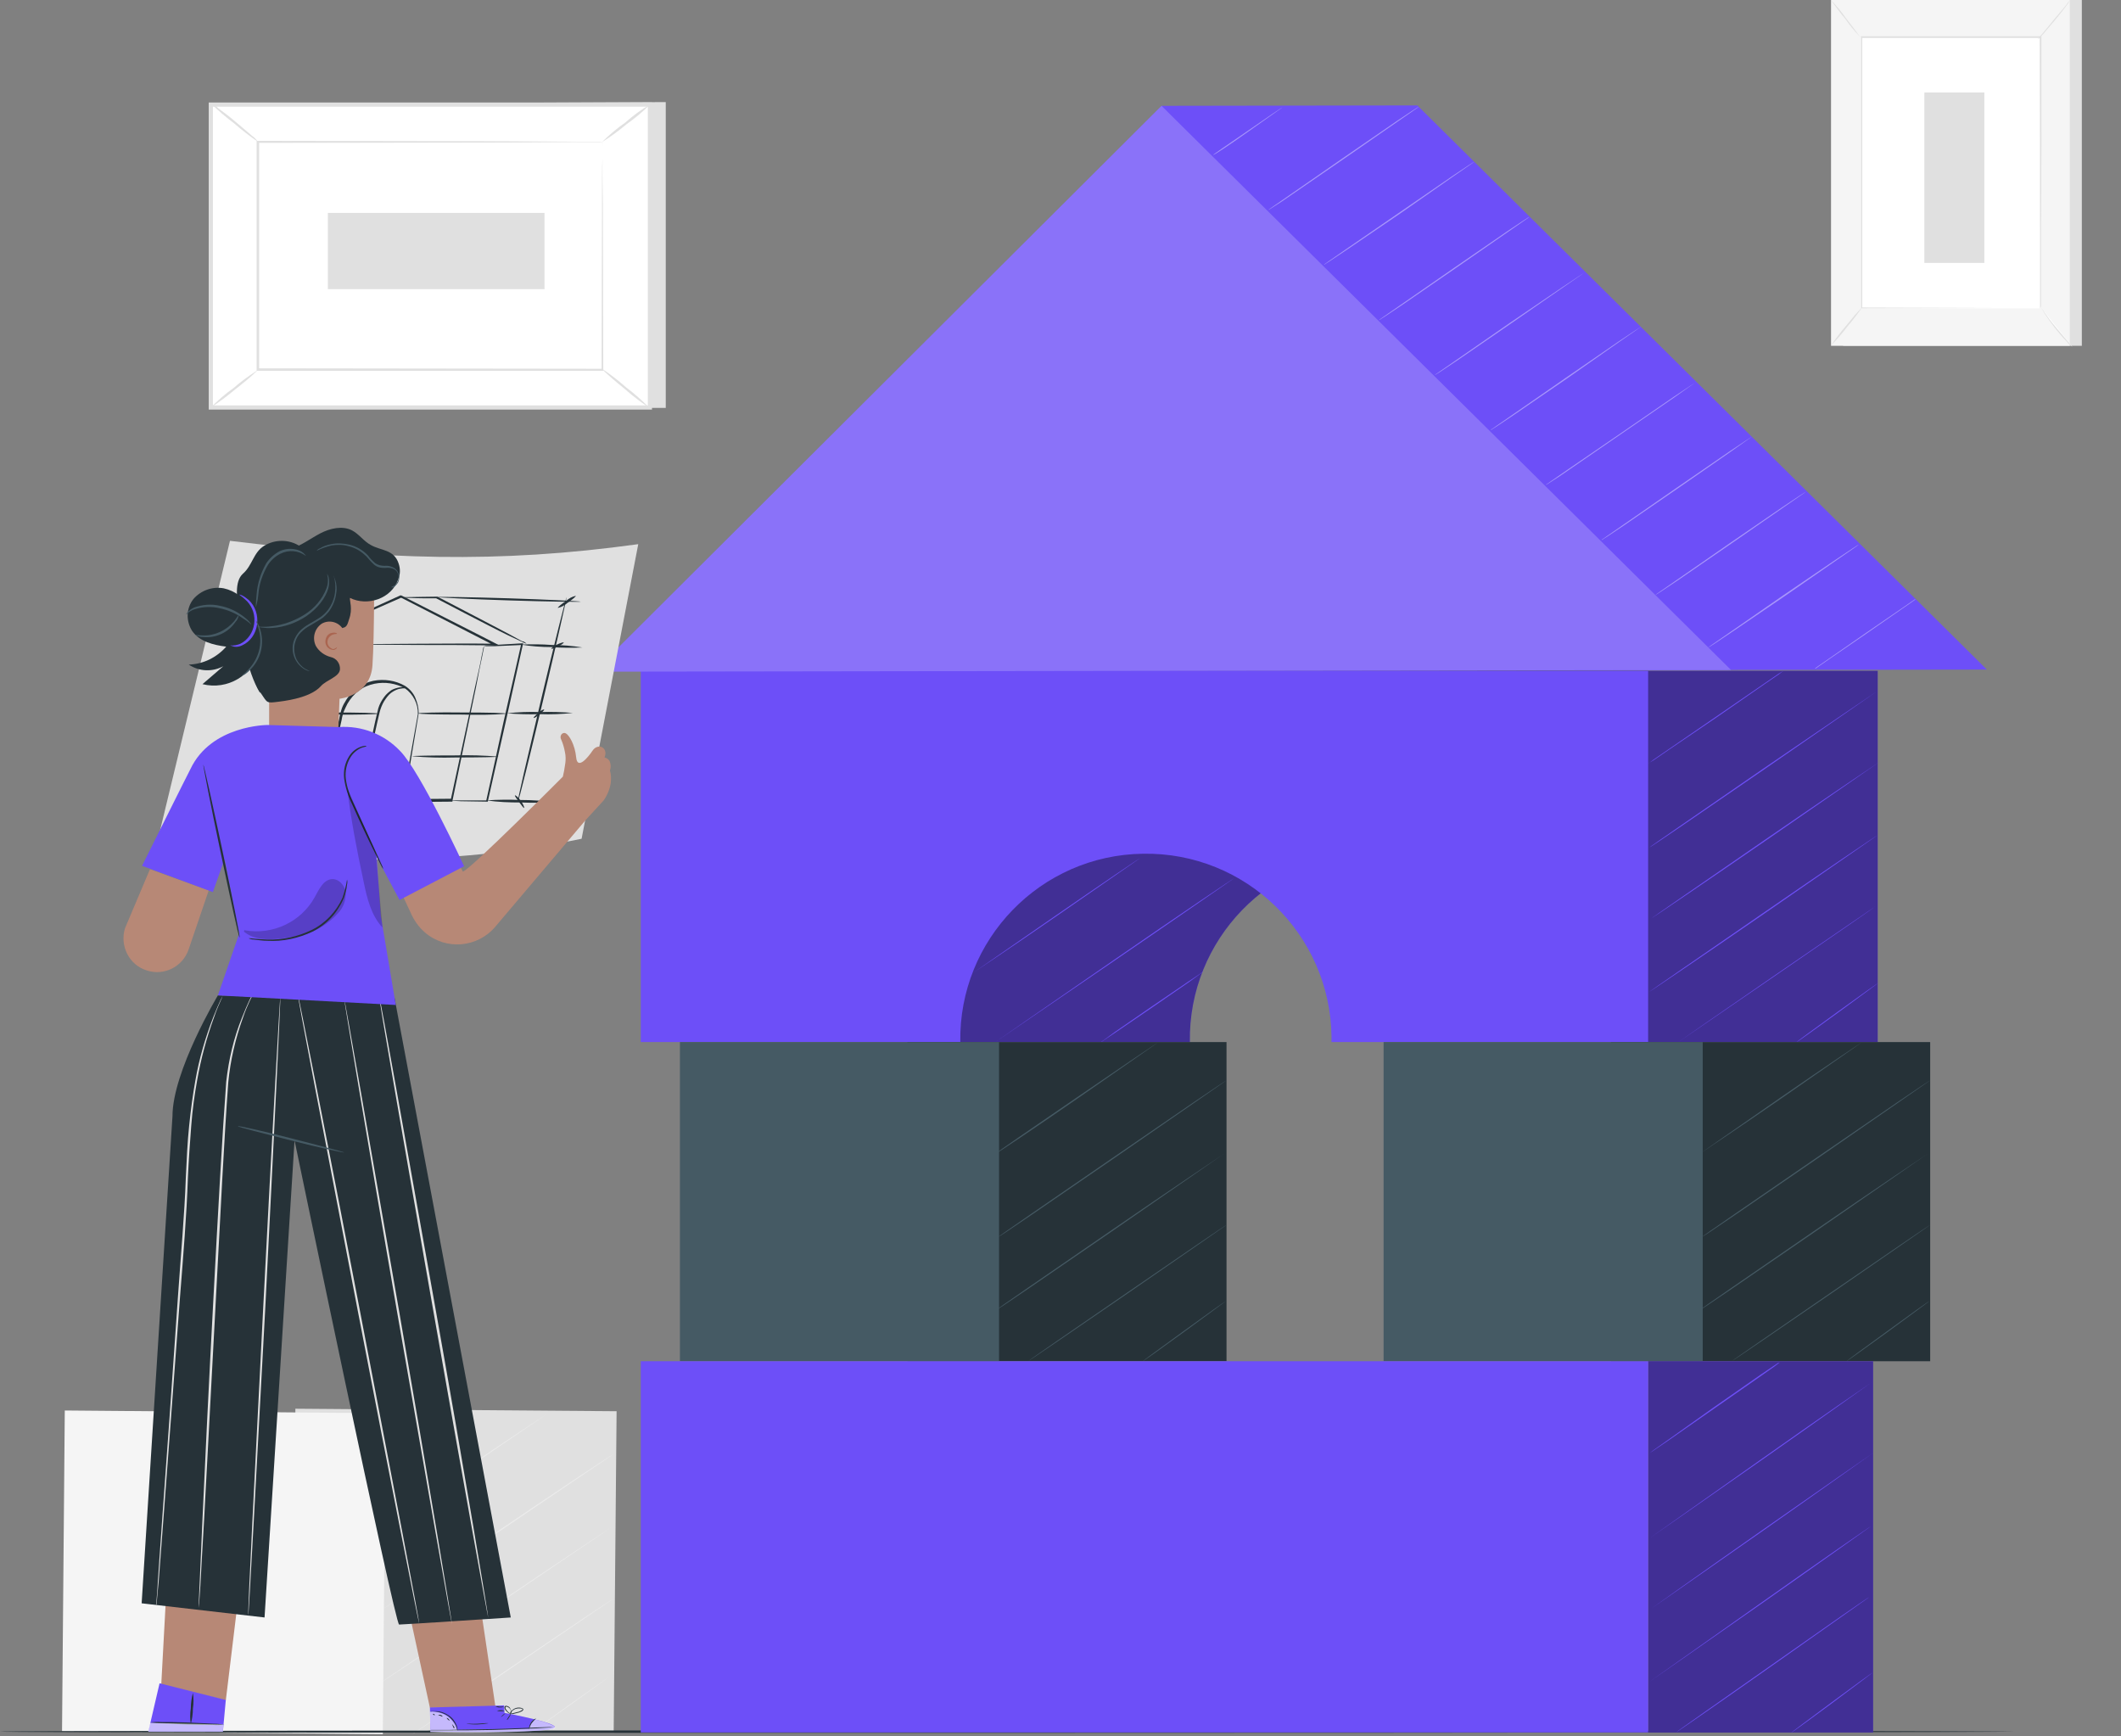 <?xml version="1.0" encoding="utf-8"?>
<!-- Generator: Adobe Illustrator 23.1.0, SVG Export Plug-In . SVG Version: 6.00 Build 0)  -->
<svg version="1.1" id="Layer_1" xmlns="http://www.w3.org/2000/svg" xmlns:xlink="http://www.w3.org/1999/xlink" x="0px" y="0px"
	 viewBox="0 0 509.1 416.7" style="enable-background:new 0 0 509.1 416.7;" xml:space="preserve">
<rect x="0" y="0" width="509.1" height="416.7" fill="#808080" stroke="none"/>
<style type="text/css">
	.st0{fill:#E0E0E0;}
	.st1{fill:#EBEBEB;}
	.st2{fill:#F5F5F5;}
	.st3{fill:#FFFFFF;}
	.st4{fill:none;stroke:#FBFBFB;stroke-width:0.25;stroke-miterlimit:10;}
	.st5{fill:#263238;}
	.st6{fill:#6D4FF8;}
	.st7{opacity:0.4;enable-background:new    ;}
	.st8{fill:#455A64;}
	.st9{opacity:0.4;}
	.st10{opacity:0.2;fill:#FFFFFF;enable-background:new    ;}
	.st11{fill:#B78876;}
	.st12{fill:#AA6550;}
	.st13{opacity:0.6;}
	.st14{opacity:0.2;}
</style>
<title>creating-pipelines</title>
<polygon class="st0" points="147.3,415.8 70.3,415.9 70.9,338.1 148,338.7 "/>
<path class="st1" d="M147.4,348.9c0,0-12.4,8.4-27.6,18.7S92,386.2,92,386.1s12.4-8.4,27.6-18.7S147.3,348.8,147.4,348.9z"/>
<path class="st1" d="M146.7,366.6c0,0-12.4,8.4-27.6,18.7S91.3,404,91.3,403.9s12.4-8.4,27.6-18.7S146.6,366.6,146.7,366.6z"/>
<path class="st1" d="M147.1,383.8c0,0-10.7,7.3-24,16.3s-24,16.1-24.1,16.1s10.7-7.3,24-16.3S147,383.7,147.1,383.8z"/>
<path class="st1" d="M131.1,339.5c0,0-8.8,6-19.7,13.4s-19.8,13.2-19.8,13.2s8.8-6,19.7-13.4S131,339.5,131.1,339.5z"/>
<path class="st1" d="M146.7,402.1c0,0-4.5,3.3-10.1,7.3s-10.1,7.1-10.1,7.1s4.5-3.3,10.1-7.3S146.7,402.1,146.7,402.1z"/>
<rect x="15.2" y="338.9" transform="matrix(8.552009e-03 -1 1 8.552009e-03 -324.14 427.825)" class="st2" width="77" height="77"/>
<polygon class="st0" points="159.8,24.5 159.8,97.9 54.4,97.9 50.6,25 "/>
<rect x="50.6" y="25.1" class="st3" width="105.4" height="72.7"/>
<path class="st0" d="M156.5,98.3H50.1V24.6h106.4V98.3z M51.1,97.3h104.4V25.6H51.1L51.1,97.3z"/>
<rect x="62" y="34.1" class="st3" width="82.6" height="54.7"/>
<path class="st0" d="M144.6,34.1h-0.4H143h-4.5l-17,0.1L62,34.3l0.2-0.2c0,16.7,0,35.2,0,54.7l0,0L62,88.4l82.6,0.1l-0.2,0.2
	c0-16.6,0.1-30.3,0.1-39.8c0-4.8,0-8.5,0.1-11c0-1.3,0-2.2,0-2.9S144.5,34,144.6,34.1c0-0.1,0,0.3,0,0.9s0,1.6,0,2.8
	c0,2.5,0,6.2,0.1,11c0,9.5,0.1,23.2,0.1,39.9V89h-0.2H61.9h-0.3v-0.3l0,0c0-19.5,0-38,0-54.7v-0.2h0.2l59.6,0.1l17,0.1h4.5h1.1
	L144.6,34.1z"/>
<path class="st0" d="M50.6,24.8c0.6,0.3,1.3,0.7,1.8,1.2c1.1,0.8,2.6,1.9,4.1,3.2s3,2.5,4,3.4c0.6,0.4,1.1,1,1.5,1.5
	c-2-1.4-4-2.9-5.8-4.5C54.2,28.1,52.3,26.5,50.6,24.8z"/>
<path class="st0" d="M156,25.1c-1.7,1.7-3.6,3.3-5.6,4.7c-1.9,1.6-3.8,3-5.9,4.3c1.7-1.7,3.6-3.3,5.6-4.7
	C151.9,27.8,153.9,26.3,156,25.1z"/>
<path class="st3" d="M155.9,97.8l-11.7-9.5"/>
<path class="st0" d="M144.2,88.3c2.1,1.4,4.1,2.9,6,4.6c2,1.5,3.9,3.2,5.7,5c-2.1-1.4-4.1-2.9-6-4.6C147.9,91.7,145.9,90,144.2,88.3
	z"/>
<path class="st0" d="M50.6,97.8c1.7-1.7,3.5-3.3,5.5-4.7c1.8-1.6,3.8-3,5.8-4.3c-1.7,1.7-3.6,3.2-5.5,4.7
	C54.5,95.1,52.6,96.5,50.6,97.8z"/>
<rect x="78.7" y="51.1" class="st0" width="52" height="18.3"/>
<rect x="442.4" class="st0" width="57.3" height="83"/>
<rect x="439.5" class="st2" width="57.3" height="83"/>
<rect x="446.6" y="9" class="st3" width="43" height="65"/>
<path class="st0" d="M489.7,74c0,0,0-0.1,0-0.3s0-0.5,0-0.9c0-0.8,0-2,0-3.6c0-3.1,0-7.7,0-13.4c0-11.5,0-27.7-0.1-46.8l0.2,0.1h-43
	l0.2-0.2c0,24.5,0,47.2,0,65l-0.1-0.1l31.3,0.1h8.7h2.3l0,0h-2.3h-8.6L446.8,74h-0.1v-0.1c0-17.9,0-40.5,0-65V8.7h0.2h43h0.1v0.1
	c0,19.2,0,35.4-0.1,46.9c0,5.7,0,10.3,0,13.4c0,1.5,0,2.7,0,3.5c0,0.4,0,0.7,0,0.9L489.7,74z"/>
<path class="st4" d="M487.7,9.4"/>
<path class="st0" d="M496.9,0c-0.3,0.5-0.6,1-1,1.5c-0.7,0.9-1.6,2.1-2.7,3.4s-2.1,2.5-2.8,3.3c-0.4,0.5-0.8,0.9-1.3,1.3
	c0.3-0.5,0.7-1,1.1-1.4C491,7.1,492,6,493,4.7l2.8-3.3C496.1,0.9,496.5,0.4,496.9,0z"/>
<path class="st3" d="M489.9,73.8c2.1,3.4,4.7,6.6,7.5,9.4"/>
<path class="st0" d="M497.4,83.2c-0.5-0.3-0.9-0.7-1.3-1.2c-1-1-1.9-2.1-2.8-3.2c-1-1.3-1.9-2.6-2.5-3.5c-0.3-0.5-0.6-1-0.9-1.5
	c0.4,0.5,0.7,0.9,1,1.4c0.6,0.9,1.5,2.1,2.6,3.4s2,2.4,2.7,3.2C496.6,82.3,497,82.7,497.4,83.2z"/>
<path class="st3" d="M439.5,83l7.5-9.3"/>
<path class="st0" d="M447,73.7c-1.1,1.6-2.3,3.2-3.6,4.7c-1.2,1.6-2.5,3.1-3.9,4.5c1.1-1.6,2.3-3.2,3.6-4.7
	C444.4,76.6,445.6,75.1,447,73.7z"/>
<path class="st0" d="M439.5,0c1.3,1.4,2.5,2.8,3.6,4.4c1.2,1.5,2.3,3,3.4,4.5c-1.3-1.4-2.5-2.8-3.6-4.4C441.7,3.1,440.6,1.6,439.5,0
	z"/>
<rect x="461.9" y="22.2" class="st0" width="14.4" height="40.9"/>
<path class="st5" d="M483.7,415.6c0,0.1-108.3,0.3-241.8,0.3S0,415.8,0,415.6s108.3-0.3,241.9-0.3S483.7,415.5,483.7,415.6z"/>
<path class="st6" d="M208.9,161v89.1h76.7c-0.4-24.6,19.3-44.9,43.9-45.2c24.6-0.4,44.9,19.3,45.2,43.9c0,0.4,0,0.9,0,1.3h76V161
	H208.9z"/>
<path class="st7" d="M208.9,161v89.1h76.7c-0.4-24.6,19.3-44.9,43.9-45.2c24.6-0.4,44.9,19.3,45.2,43.9c0,0.4,0,0.9,0,1.3h76V161
	H208.9z"/>
<path class="st6" d="M153.8,161v89.1h76.7c-0.4-24.6,19.3-44.9,43.9-45.2c24.6-0.4,44.9,19.3,45.2,43.9c0,0.4,0,0.9,0,1.3h76V161
	H153.8z"/>
<path class="st6" d="M450.7,165.8c0,0-12.2,8.5-27.3,18.9s-27.4,18.8-27.5,18.7c0-0.1,12.2-8.5,27.3-18.9
	C438.4,174.1,450.7,165.8,450.7,165.8z"/>
<path class="st6" d="M451.2,182.8c0,0-12.2,8.5-27.3,18.9c-15.1,10.4-27.4,18.7-27.5,18.7s12.2-8.5,27.3-18.9
	S451.2,182.8,451.2,182.8z"/>
<path class="st6" d="M450.6,200.5c0,0-12.2,8.5-27.3,18.9s-27.4,18.7-27.5,18.7s12.2-8.5,27.3-18.9S450.6,200.4,450.6,200.5z"/>
<path class="st6" d="M450.2,217.5c0,0.1-10.6,7.4-23.7,16.4s-23.8,16.3-23.8,16.3s10.6-7.4,23.7-16.4S450.2,217.5,450.2,217.5z"/>
<path class="st6" d="M428.1,161l-0.3,0.2l-0.9,0.7l-3.5,2.4l-11.4,7.9l-11.5,7.8l-3.5,2.4l-1,0.6c-0.1,0.1-0.2,0.1-0.3,0.2
	c0.1-0.1,0.2-0.2,0.3-0.2l0.9-0.7l3.5-2.4l11.5-7.9l11.5-7.9l3.5-2.4l1-0.6L428.1,161z"/>
<path class="st6" d="M296.2,210.8c0,0-12.8,8.9-28.6,19.7s-28.7,19.6-28.7,19.6s12.8-8.9,28.6-19.8S296.2,210.7,296.2,210.8z"/>
<path class="st6" d="M288.9,233.1l-0.2,0.2l-0.7,0.5l-2.6,1.9l-8.7,6l-8.8,6l-2.7,1.8l-0.7,0.5l-0.3,0.2l0.2-0.2l0.7-0.5l2.6-1.9
	l8.7-6l8.8-6l2.7-1.8l0.7-0.5L288.9,233.1z"/>
<path class="st6" d="M273.6,206c0,0-8.9,6.2-19.9,13.8s-20,13.6-20,13.6s8.9-6.2,19.9-13.8S273.6,205.9,273.6,206z"/>
<path class="st6" d="M451,235.8c0,0-4.4,3.3-9.9,7.3s-10,7.2-10,7.1s4.4-3.3,9.9-7.3S450.9,235.8,451,235.8z"/>
<rect x="386.7" y="250.1" class="st5" width="76.6" height="76.6"/>
<rect x="332.1" y="250.1" class="st8" width="76.6" height="76.6"/>
<path class="st8" d="M463.3,259.3c0,0-12.2,8.5-27.3,18.9s-27.4,18.8-27.5,18.7s12.2-8.5,27.3-18.9S463.2,259.2,463.3,259.3z"/>
<path class="st8" d="M462.7,276.9c0,0-12.2,8.5-27.3,18.9s-27.4,18.8-27.5,18.7s12.2-8.5,27.3-18.9S462.7,276.9,462.7,276.9z"/>
<path class="st8" d="M463.3,294c0,0-10.6,7.4-23.7,16.4s-23.8,16.3-23.8,16.2s10.6-7.4,23.7-16.4S463.2,293.9,463.3,294z"/>
<path class="st8" d="M447,250.1c0,0-8.7,6.1-19.4,13.5S408,276.9,408,276.9s8.7-6.1,19.4-13.5S446.9,250.1,447,250.1z"/>
<path class="st8" d="M463.1,312.3c0,0-4.4,3.3-9.9,7.3s-10,7.2-10,7.1s4.4-3.3,9.9-7.3S463,312.2,463.1,312.3z"/>
<rect x="217.8" y="250.1" class="st5" width="76.6" height="76.6"/>
<rect x="163.2" y="250.1" class="st8" width="76.6" height="76.6"/>
<path class="st8" d="M294.4,259.3c0,0-12.2,8.5-27.3,18.9s-27.4,18.8-27.5,18.7s12.2-8.5,27.3-18.9S294.3,259.2,294.4,259.3z"/>
<path class="st8" d="M293.8,276.9c0,0-12.2,8.5-27.3,18.9s-27.4,18.8-27.5,18.7s12.2-8.5,27.3-18.9S293.8,276.9,293.8,276.9z"/>
<path class="st8" d="M294.4,294c0,0-10.6,7.4-23.7,16.4s-23.8,16.3-23.8,16.2s10.6-7.4,23.7-16.4S294.3,293.9,294.4,294z"/>
<path class="st8" d="M278.1,250.1c0,0-8.7,6.1-19.4,13.5s-19.5,13.3-19.6,13.2s8.7-6.1,19.5-13.5S278,250.1,278.1,250.1z"/>
<path class="st8" d="M294.2,312.3c0,0-4.4,3.3-9.9,7.3s-10,7.2-10,7.1s4.4-3.3,9.9-7.3S294.2,312.2,294.2,312.3z"/>
<rect x="395.6" y="326.7" class="st6" width="54" height="89.1"/>
<rect x="395.6" y="326.7" class="st7" width="54" height="89.1"/>
<rect x="153.8" y="326.7" class="st6" width="241.8" height="89.1"/>
<path class="st6" d="M449.2,331.8c0,0-11.9,8.5-26.6,18.8s-26.7,18.6-26.7,18.6s11.9-8.4,26.6-18.8S449.2,331.8,449.2,331.8z"/>
<path class="st6" d="M449.6,348.7c0,0-11.9,8.5-26.6,18.8s-26.7,18.6-26.7,18.6s11.9-8.5,26.6-18.8S449.6,348.7,449.6,348.7z"/>
<path class="st6" d="M449.1,366.3c0,0-11.9,8.5-26.6,18.8s-26.7,18.6-26.7,18.6s11.9-8.4,26.6-18.8S449.1,366.2,449.1,366.3z"/>
<path class="st6" d="M448.7,383.3c0,0-10.3,7.3-23.1,16.3s-23.2,16.2-23.2,16.1s10.3-7.3,23.1-16.3S448.6,383.2,448.7,383.3z"/>
<path class="st6" d="M427.2,327l-0.3,0.2l-0.9,0.7l-3.4,2.4l-11.2,7.8l-11.2,7.8l-3.4,2.3l-0.9,0.6c-0.1,0.1-0.2,0.1-0.3,0.2
	l0.3-0.2l0.9-0.7l3.4-2.4l11.1-7.9l11.2-7.8l3.4-2.3l0.9-0.6L427.2,327z"/>
<path class="st6" d="M449.4,401.5c0,0-4.3,3.3-9.7,7.3s-9.7,7.1-9.8,7.1s4.3-3.3,9.7-7.3S449.4,401.4,449.4,401.5z"/>
<polygon class="st6" points="203.9,161.1 476.9,160.7 340.2,25.3 278.8,25.4 "/>
<polygon class="st6" points="142.6,161.2 415.5,160.8 278.8,25.4 "/>
<g class="st9">
	<path class="st3" d="M420.5,104.8l-0.4,0.3l-1,0.7l-3.8,2.7l-12.7,8.8l-12.8,8.8l-3.9,2.6l-1.1,0.7c-0.2,0.2-0.4,0.2-0.4,0.2
		c0.1-0.1,0.2-0.2,0.4-0.3l1-0.7l3.9-2.7l12.7-8.8l12.8-8.8l3.9-2.6l1.1-0.7C420.2,105,420.4,104.9,420.5,104.8z"/>
	<path class="st3" d="M433.5,118l-0.4,0.3l-1,0.7l-3.9,2.7l-12.7,8.8l-12.8,8.8l-3.9,2.6l-1.1,0.7l-0.4,0.2l0.4-0.3l1-0.7l3.9-2.7
		l12.7-8.8l12.7-8.7l3.9-2.6l1.1-0.7L433.5,118z"/>
	<path class="st3" d="M446.2,130.7l-0.4,0.3l-1,0.7l-3.9,2.7c-3.3,2.3-7.8,5.4-12.7,8.8l-12.8,8.7l-3.9,2.6l-1.1,0.7l-0.4,0.2
		l0.4-0.3l1-0.7l3.9-2.7l12.7-8.8l12.8-8.7l3.9-2.6l1.1-0.7L446.2,130.7z"/>
	<path class="st3" d="M459.8,143.8c0,0-0.1,0.1-0.2,0.2l-0.7,0.5l-2.6,1.8l-8.5,5.9l-8.6,5.9l-2.6,1.8l-0.7,0.5l-0.3,0.1l0.2-0.2
		l0.7-0.5l2.6-1.8l8.5-5.9c3.3-2.3,6.3-4.3,8.6-5.9l2.6-1.8c0.3-0.2,0.5-0.3,0.7-0.5L459.8,143.8z"/>
	<path class="st3" d="M407.2,91.6l-0.4,0.3l-1,0.7l-3.8,2.7l-12.8,8.8l-12.8,8.8c-1.6,1.1-2.9,2-3.9,2.6l-1.1,0.7l-0.4,0.2
		c0.1-0.1,0.2-0.2,0.4-0.3l1-0.7l3.9-2.7L389,104l12.8-8.8l3.9-2.6l1.1-0.7L407.2,91.6z"/>
	<path class="st3" d="M393.9,78.4l-0.4,0.3l-1,0.7l-3.9,2.7L375.9,91l-12.7,8.7l-3.9,2.6l-1.1,0.7c-0.2,0.2-0.4,0.2-0.4,0.2
		c0.1-0.1,0.2-0.2,0.4-0.3l1-0.7l3.9-2.7l12.7-8.8l12.8-8.8l3.9-2.6l1.1-0.7C393.6,78.6,393.7,78.5,393.9,78.4z"/>
	<path class="st3" d="M380.6,65.2c0,0-0.1,0.1-0.4,0.3l-1,0.7l-3.9,2.7l-12.7,8.8l-12.8,8.8l-3.9,2.6l-1.1,0.7l-0.4,0.2
		c0.1-0.1,0.2-0.2,0.4-0.3l1-0.7l3.9-2.7l12.7-8.8l12.8-8.7l3.9-2.6l1.1-0.7L380.6,65.2z"/>
	<path class="st3" d="M367.2,52l-0.4,0.3l-1,0.7l-3.9,2.7l-12.7,8.8l-12.8,8.8l-3.9,2.6l-1.1,0.7c-0.2,0.2-0.4,0.2-0.4,0.2l0.4-0.3
		l1-0.7l3.9-2.7l12.7-8.8l12.8-8.8l3.9-2.6l1.1-0.7C367,52.1,367.1,52.1,367.2,52z"/>
	<path class="st3" d="M353.9,38.8l-0.4,0.3l-1,0.7l-3.9,2.7L336,51.3L323.2,60l-3.9,2.6l-1.1,0.7c-0.1,0.1-0.2,0.2-0.4,0.2l0.4-0.3
		l1-0.7l3.9-2.7l12.8-8.8l12.8-8.8l3.9-2.6l1.1-0.7C353.7,39,353.8,38.9,353.9,38.8z"/>
	<path class="st3" d="M340.6,25.6l-0.4,0.3l-1,0.7l-3.9,2.7l-12.7,8.8l-12.8,8.8c-1.6,1.1-2.9,2-3.9,2.6l-1.1,0.7l-0.4,0.2
		c0,0,0.1-0.1,0.4-0.3l1-0.7l3.9-2.7l12.7-8.8l12.8-8.8l3.9-2.6l1.1-0.7L340.6,25.6z"/>
	<path class="st3" d="M307.8,25.8c0,0-3.7,2.6-8.2,5.8s-8.3,5.7-8.4,5.6s3.7-2.6,8.3-5.8S307.8,25.7,307.8,25.8z"/>
</g>
<polygon class="st10" points="142.6,161.2 415.5,160.8 278.8,25.4 "/>
<g id="Character_1">
	<path class="st0" d="M139.6,201.3c-31.4,6.6-63.6,6.2-102,1.4l17.6-72.9c37,4.5,64,5.5,98,0.8L139.6,201.3z"/>
	<path class="st5" d="M116.2,155c0,0,0,0.2-0.1,0.7c-0.1,0.5-0.2,1.1-0.4,2c-0.4,1.8-0.9,4.3-1.5,7.5l-5.6,27v0.2h-0.2l-11.6,0.1
		h-0.3l0.1-0.3c1.1-6.4,2.4-13.4,3.7-20.8l0,0c0.1-2.4-1.1-4.8-3.1-6.2c-2.2-1.2-4.8-1.6-7.3-1.1c-1.4,0.3-2.7,0.8-3.8,1.7
		c-1.1,0.8-2,1.9-2.7,3.1c-0.3,0.6-0.6,1.2-0.9,1.9c-0.2,0.6-0.4,1.3-0.5,2l-0.9,4c-1.2,5.3-2.4,10.5-3.6,15.4v0.2h-0.2H63.1h-0.3
		l0.1-0.3c3-11.3,5.5-20.7,7.2-27.3l2-7.6c0.2-0.9,0.4-1.5,0.6-2c0.1-0.5,0.2-0.7,0.2-0.7s0,0.2-0.1,0.7c-0.2,0.5-0.3,1.1-0.5,2
		l-1.9,7.6c-1.7,6.6-4.1,16-7,27.3l-0.2-0.3h14.2L77,192c1.1-4.9,2.3-10.1,3.5-15.4c0.3-1.3,0.6-2.7,0.9-4c0.1-0.7,0.3-1.4,0.5-2.1
		c0.2-0.7,0.5-1.4,0.9-2c0.7-1.3,1.7-2.4,2.8-3.3c1.2-0.9,2.6-1.5,4-1.8c2.6-0.5,5.3-0.1,7.6,1.2c1.1,0.7,2,1.7,2.5,2.9
		c0.5,1.2,0.8,2.4,0.8,3.7l0,0l0,0L97,192.1l-0.2-0.3l11.6-0.1l-0.2,0.2c2.4-11.2,4.4-20.4,5.8-26.9c0.7-3.2,1.3-5.7,1.6-7.5
		c0.2-0.8,0.3-1.5,0.4-2C116.2,155.1,116.2,155,116.2,155z"/>
	<path class="st5" d="M71.8,154.8c0.1,0,0.2,0,0.2,0h0.7l2.7-0.1l10-0.1l15-0.1c5.6,0,11.9-0.1,18.5,0l-0.1,0.5l-3.5-1.8l-19.1-9.8
		h0.2l-19.5,8.6l-5.6,2.4l-1.5,0.6c-0.2,0.1-0.3,0.1-0.5,0.2c0.2-0.1,0.3-0.2,0.5-0.3l1.4-0.7l5.5-2.5l19.4-8.8l0.1,0l0.1,0
		l19.1,9.7l3.5,1.8l1,0.5h-1.1c-6.6-0.1-12.8-0.1-18.5-0.1l-15-0.1l-10-0.1h-2.7h-0.7L71.8,154.8z"/>
	<path class="st5" d="M116.2,155c0.2-0.1,0.4-0.1,0.6-0.1l1.8-0.1l6.7-0.4h0.3l-0.1,0.3l-4.1,18.5l-4.3,19.1v0.1H117l-6.4-0.1
		l-1.7-0.1c-0.2,0-0.4,0-0.6-0.1c0.2,0,0.4,0,0.6,0h1.7h6.3l-0.2,0.1c1.1-5,2.6-11.7,4.2-19.1c1.6-7.1,3.1-13.6,4.2-18.5l0.2,0.2
		l-6.8,0.3h-1.8C116.6,155.1,116.4,155,116.2,155z"/>
	<path class="st5" d="M126.4,154.5c-0.4-0.1-0.8-0.3-1.2-0.5l-3.2-1.5c-2.7-1.3-6.3-3.2-10.4-5.3l-6.9-3.6h0.1c-2.6,0-4.7,0-6.3-0.1
		c-0.8,0-1.6,0-2.4-0.1c0.8-0.1,1.6-0.1,2.4-0.1c1.5,0,3.7-0.1,6.3-0.1h0.1h0.1l6.9,3.6c4,2.1,7.7,4,10.3,5.4l3.1,1.7
		C125.7,153.9,126.1,154.2,126.4,154.5z"/>
	<path class="st5" d="M119.7,181.6c0,0.1-4.7,0.2-10.4,0.2c-3.5,0.1-7,0-10.4-0.3c0-0.1,4.7-0.2,10.4-0.2
		C112.7,181.2,116.2,181.3,119.7,181.6z"/>
	<path class="st5" d="M121.6,171.3c-3.5,0.3-7.1,0.3-10.6,0.2c-5.9,0-10.6-0.1-10.6-0.3c0-0.1,4.7-0.3,10.6-0.2
		C116.9,171,121.6,171.1,121.6,171.3z"/>
	<path class="st5" d="M88.6,181.6c0,0.1-5.1,0.2-11.4,0.2c-6.3,0-11.4-0.2-11.4-0.3c0-0.1,5.1-0.2,11.4-0.2
		C83.5,181.3,88.6,181.4,88.6,181.6z"/>
	<path class="st5" d="M90.9,171.3c0,0.1-5.1,0.3-11.4,0.2c-6.3,0-11.3-0.1-11.3-0.3c0-0.1,5.1-0.3,11.4-0.2
		C85.8,171,90.9,171.1,90.9,171.3z"/>
	<path class="st5" d="M97.6,165.1c-0.1,0-0.3,0.1-0.4,0.1h-0.5c-0.2,0-0.4,0.1-0.7,0.1c-0.6,0.1-1.2,0.4-1.7,0.7
		c-0.7,0.4-1.2,1-1.7,1.7c-0.6,0.8-1,1.7-1.3,2.6c-0.3,1-0.5,2.1-0.8,3.3c-0.5,2.4-1.1,4.9-1.7,7.7c-0.9,4-1.7,7.7-2.4,10.8v0.2
		h-0.2l-6.6-0.1l-1.8-0.1c-0.2,0-0.4,0-0.6-0.1c0.2,0,0.4-0.1,0.6-0.1l1.8-0.1l6.6-0.1l-0.2,0.2c0.7-3.1,1.5-6.9,2.3-10.8
		c0.6-2.7,1.2-5.3,1.7-7.7c0.3-1.2,0.5-2.3,0.8-3.4c0.3-1,0.8-1.9,1.4-2.7c0.5-0.7,1.1-1.2,1.8-1.7c0.6-0.3,1.2-0.5,1.8-0.6
		c0.2,0,0.5-0.1,0.7-0.1h0.5C97.3,165.1,97.5,165.1,97.6,165.1z"/>
	<path class="st5" d="M136,143.3c0.1,0-2.4,11.1-5.6,24.6c-3.2,13.5-5.9,24.5-6.1,24.5s2.4-11,5.6-24.6S135.9,143.3,136,143.3z"/>
	<path class="st5" d="M133.2,192.5c-2.7,0.2-5.5,0.2-8.2,0.1c-2.7,0-5.5-0.1-8.2-0.5c2.7-0.2,5.5-0.2,8.2-0.1
		C127.7,192,130.4,192.2,133.2,192.5z"/>
	<path class="st5" d="M125.8,193.9c-0.1,0.1-0.6-0.6-1.2-1.4s-1.1-1.5-1-1.6c0.1-0.1,0.8,0.4,1.4,1.3
		C125.6,193,125.9,193.8,125.8,193.9z"/>
	<path class="st5" d="M137.5,171.1c-2.6,0.3-5.3,0.4-7.9,0.3c-2.6,0.1-5.3,0-7.9-0.2c2.6-0.3,5.3-0.4,7.9-0.3
		C132.3,170.8,134.9,170.9,137.5,171.1z"/>
	<path class="st5" d="M130.6,170.3c0.1,0.1-0.4,0.6-1.1,1.2c-0.7,0.5-1.3,0.9-1.4,0.8s0.4-0.6,1.1-1.2
		C129.8,170.5,130.5,170.2,130.6,170.3z"/>
	<path class="st5" d="M139.8,155.4c-2.5,0.1-5,0.1-7.4-0.1c-2.5,0-5-0.2-7.4-0.6c2.5-0.1,5-0.1,7.5,0.1
		C134.9,154.8,137.4,155,139.8,155.4z"/>
	<path class="st5" d="M135.3,154.2c0.1,0.1-0.6,0.6-1.4,1s-1.6,0.6-1.6,0.5s0.6-0.6,1.4-1S135.3,154.1,135.3,154.2z"/>
	<path class="st5" d="M139.4,144.4c0,0.1-7.7,0-17.2-0.3s-17.2-0.7-17.2-0.8s7.7,0,17.2,0.3C131.6,143.9,139.4,144.3,139.4,144.4z"
		/>
	<path class="st5" d="M138.2,143c0.1,0.1-0.8,0.9-2,1.7c-0.7,0.6-1.4,1-2.3,1.2c-0.1-0.1,0.8-0.9,2-1.7
		C136.6,143.6,137.3,143.2,138.2,143z"/>
	<path class="st5" d="M62.4,166.3c-3.3-5.6-4.2-13-5.1-19.4c-0.4-3-1.1-7.3,1-9.2c2.3-2,2.5-5.1,5.1-6.7c2.6-1.6,6-1.6,8.6,0.1"/>
	<path class="st11" d="M71.5,186L71.5,186c4.9,0.4,9.2-3.3,9.6-8.2c0-0.1,0-0.2,0-0.3c0.2-4.9,0.4-9.8,0.4-9.8s7.4-0.7,7.9-8
		c0.5-7.3,0.4-24.1,0.4-24.1l0,0c-8.2-4.2-18-3.6-25.6,1.5l0.4,25.6v13.8C64.5,181.3,66.9,185.6,71.5,186z"/>
	<path class="st5" d="M82.2,150.8c-1.1-1.6-3.3-2.1-5-1.1c-1.7,1.2-2.3,3.4-1.4,5.3c0.8,1.4,2.1,2.3,3.6,2.7c1.4,0.3,2.3,1.6,2.2,3
		c-0.2,1.8-3.3,2.5-4.6,4c-2.2,2.4-6.8,3.3-10,3.7c-3.2,0.4-2.7,0.4-4.5-2.2c-1.2-1.7-1.8-3.8-1.8-5.9c-0.1-5.4-0.2-10.7-0.3-16.1
		c-0.1-1.9,0-3.9,0.4-5.8c0.4-1.9,1.5-3.6,3.1-4.8c1.8-1.2,4-1.3,6-1.9c2.5-0.8,4.7-2.5,7-3.7c2.3-1.2,5.3-1.9,7.6-0.7
		c1.7,0.9,2.8,2.6,4.5,3.5c2.4,1.4,5.6,1,6.7,4.5c0.4,1.2,0.4,2.5-0.1,3.7c-1.6,4.7-7.4,6.6-11.6,4.5c-0.1,0.8,0.7,2.6-0.2,5.1
		c-0.3,0.8-0.4,2-1.6,2.1"/>
	<path class="st12" d="M80.9,155.3c0,0,0,0.1-0.1,0.3c-0.2,0.2-0.5,0.4-0.8,0.4c-1.1-0.1-1.9-0.9-1.9-2c0-0.6,0.2-1.1,0.5-1.5
		c0.3-0.3,0.7-0.6,1.1-0.6c0.8-0.2,1.2,0.1,1.2,0.2c0,0.1-0.4,0-1,0.2c-0.8,0.3-1.3,1-1.3,1.8c0,0.8,0.6,1.5,1.4,1.7
		C80.3,155.7,80.6,155.6,80.9,155.3z"/>
	<path class="st5" d="M59.9,146c-1.2-2.5-3.5-4.2-6.2-4.8c-2.7-0.5-5.5,0.5-7.3,2.6c-1.7,2.2-1.8,5.2-0.3,7.6
		c1.8,2.6,5.1,3.4,8.2,3.8c-2.3,2.6-5.5,4.2-9,4.3c2.5,1.7,5.7,1.8,8.3,0.4l-5,4.3c6,1.5,12.1-2.1,13.6-8.1
		c1.1-4.4-0.6-9.1-4.3-11.8"/>
	<path class="st6" d="M55.3,154.9c0.8,0.1,1.7-0.1,2.4-0.4c1.8-0.9,3-2.7,3.3-4.7c0.3-2-0.3-4-1.7-5.5c-0.6-0.6-1.2-1.1-1.9-1.6
		c0,0,0.3,0,0.7,0.2c0.6,0.3,1.1,0.7,1.6,1.1c1.6,1.5,2.3,3.7,2,5.9c-0.3,2.2-1.6,4.1-3.6,5c-0.6,0.3-1.3,0.4-1.9,0.3
		C55.5,155,55.2,154.9,55.3,154.9z"/>
	<path class="st8" d="M44.7,147.5c-0.1,0,0.4-1,1.9-1.7c2-0.7,4.1-0.9,6.2-0.4c2.1,0.4,4,1.3,5.7,2.6c0.5,0.4,1,0.8,1.4,1.3
		c0.3,0.3,0.4,0.5,0.4,0.6c0,0-0.7-0.7-2-1.5c-1.7-1.2-3.6-2-5.5-2.4c-2-0.5-4.1-0.4-6,0.2C46,146.4,45.3,146.9,44.7,147.5z"/>
	<path class="st8" d="M46.9,152.4c0-0.1,0.7,0.1,1.8,0.1c2.9,0.1,5.6-1.2,7.5-3.4c0.7-0.9,1-1.5,1.1-1.4c-0.1,0.6-0.4,1.2-0.8,1.6
		c-1.7,2.5-4.7,3.9-7.7,3.6C48.1,152.9,47.5,152.7,46.9,152.4z"/>
	<path class="st8" d="M58,162.2c0-0.1,0.7-0.5,1.6-1.5c2.5-2.6,3.5-6.2,2.5-9.7c-0.3-1.3-0.8-2.1-0.7-2.1c0.5,0.6,0.8,1.3,1,2
		c1.2,3.6,0.2,7.5-2.6,10.1C59.3,161.5,58.7,162,58,162.2z"/>
	<path class="st8" d="M73.4,133.4c-1.8-1.3-4.1-1.5-6.1-0.5c-1.2,0.6-2.3,1.6-3,2.7c-1.3,2.2-2.1,4.6-2.3,7.1
		c-0.1,1.1-0.3,2.1-0.6,3.1c0-1.1,0.1-2.1,0.2-3.2c0.2-2.6,1-5.1,2.3-7.4c0.8-1.2,1.9-2.2,3.2-2.9c1.1-0.5,2.3-0.7,3.5-0.5
		c0.8,0.1,1.6,0.4,2.2,0.9C73.2,133.1,73.4,133.3,73.4,133.4z"/>
	<path class="st8" d="M93.9,140.9c0.3-0.1,0.6-0.3,0.9-0.5c0.7-0.6,1-1.5,0.8-2.4c-0.1-0.6-0.5-1.1-1-1.4c-0.6-0.3-1.4-0.4-2.1-0.3
		c-0.5,0-0.9,0-1.3-0.1c-0.5-0.1-0.9-0.3-1.3-0.6c-0.7-0.6-1.3-1.3-1.9-2c-1.2-1.2-2.6-2.1-4.3-2.5c-1.3-0.4-2.7-0.4-4.1-0.2
		c-1.2,0.3-2.4,0.7-3.6,1.3c0.2-0.3,0.5-0.5,0.8-0.6c0.8-0.5,1.7-0.8,2.7-1c1.4-0.3,2.9-0.2,4.3,0.1c1.7,0.4,3.3,1.3,4.5,2.6
		c0.5,0.7,1.1,1.3,1.8,1.9c0.6,0.4,1.4,0.6,2.2,0.6c0.8-0.1,1.6,0.1,2.3,0.5c0.6,0.4,1,1,1.2,1.7c0.1,0.6,0,1.2-0.2,1.7
		c-0.2,0.4-0.5,0.7-0.8,1c-0.2,0.2-0.5,0.3-0.7,0.3C93.9,140.9,93.9,140.9,93.9,140.9z"/>
	<path class="st8" d="M74.3,161.1c-0.4-0.1-0.7-0.2-1.1-0.4c-2.4-1.4-3.5-4.2-2.7-6.8c0.3-0.9,0.8-1.7,1.4-2.4
		c0.7-0.7,1.5-1.3,2.4-1.8c0.9-0.5,1.7-1,2.5-1.5c0.7-0.5,1.4-1.1,1.9-1.8c0.9-1.2,1.5-2.6,1.7-4.1c0.2-1.4,0.1-2.8-0.3-4.1
		c0,0,0.1,0.1,0.1,0.3c0.1,0.3,0.2,0.5,0.3,0.8c0.3,1,0.4,2.1,0.2,3.1c-0.2,1.6-0.8,3-1.7,4.3c-0.6,0.7-1.2,1.4-2,1.9
		c-0.8,0.5-1.7,1-2.5,1.5c-0.8,0.4-1.6,1-2.3,1.7c-0.6,0.6-1.1,1.4-1.3,2.2c-0.5,1.4-0.3,3,0.3,4.3c0.5,0.9,1.2,1.7,2,2.2
		C73.9,160.9,74.3,161,74.3,161.1z"/>
	<path class="st8" d="M61.7,150.4c0-0.1,1.4,0.2,3.5-0.1c2.8-0.3,5.5-1.3,7.9-2.8c2.4-1.5,4.3-3.7,5.3-6.4c0.4-1.1,0.4-2.3,0.1-3.4
		c0.2,0.3,0.3,0.6,0.4,0.9c0.2,0.9,0.1,1.8-0.1,2.6c-0.6,2.2-2.5,4.8-5.3,6.7c-2.4,1.6-5.2,2.6-8.1,2.8c-0.9,0.1-1.8,0-2.6-0.1
		C62.3,150.5,62,150.5,61.7,150.4z"/>
	<path class="st11" d="M144.9,192.1l-4.4,4.8l-21.6,25.5c-4.3,5.1-11.9,5.7-16.9,1.4c-1.5-1.3-2.7-3-3.5-4.9L91,202.9l12.8-7.2
		c0.6,0.5,7.3,13.5,7.3,13.5c1.9-0.6,24-22.8,24-22.8l0,0l0.3-1.4c0.1-0.6,0.2-1.2,0.3-1.9c0.1-0.8,0.1-1.7-0.1-2.6
		c-0.2-1.1-0.5-2.1-0.9-3c-0.5-0.9,0.3-1.9,1.1-1.5c0.8,0.4,2.2,2.7,2.5,5.8c0.3,3.1,2.9-0.1,3.9-1.6c1.3-2,3.9-0.8,2.9,1.6
		c0.5,0.1,0.9,0.4,1.2,0.8c0.3,0.7,0.4,1.5,0.1,2.3c0.3,1,0.3,2,0.2,3C146.4,189.3,145.8,190.8,144.9,192.1z"/>
	<polygon class="st11" points="82.3,313.6 103.2,409.9 118.9,409.5 105.2,317.5 	"/>
	<path class="st6" d="M121.1,411.1l-0.1-1.8l-17.8,0.5l0.1,5.8h1.1c4.9,0.1,24.9,0.3,28.2-0.7C136.3,413.9,121.1,411.1,121.1,411.1z
		"/>
	<g class="st13">
		<path class="st3" d="M109.8,415.4c-0.3-1.4-1.2-2.6-2.4-3.5c-1.2-0.8-2.7-1.2-4.2-1.1l0.1,4.6L109.8,415.4z"/>
	</g>
	<g class="st13">
		<path class="st3" d="M128.5,412.7c0,0,5.3,1.3,4.7,2.1s-20.9,1.4-29.9,0.9v-0.4l23.6-0.4C127,414.9,127.5,412.8,128.5,412.7z"/>
	</g>
	<path class="st5" d="M103.1,415.3h0.3h0.9l3.2,0c2.7,0,6.5,0,10.7-0.1s7.9-0.3,10.6-0.4l3.2-0.2l0.9-0.1h0.3h-0.3H132l-3.2,0.1
		c-2.7,0.1-6.5,0.3-10.6,0.4s-7.9,0.1-10.6,0.2h-3.2h-0.9L103.1,415.3z"/>
	<path class="st5" d="M127,415.1c0.1-0.5,0.3-1,0.6-1.5c0.3-0.4,0.7-0.8,1.1-1.2c-0.5,0.2-1,0.6-1.3,1.1
		C127.1,414,126.9,414.6,127,415.1z"/>
	<path class="st5" d="M121.7,412.8c0.1,0,0.3-0.3,0.5-0.6s0.4-0.7,0.4-0.8s-0.3,0.3-0.5,0.6S121.6,412.8,121.7,412.8z"/>
	<path class="st5" d="M120.2,412.1c0,0,0.3-0.1,0.6-0.4s0.5-0.5,0.5-0.5s-0.3,0.1-0.6,0.4S120.2,412.1,120.2,412.1z"/>
	<path class="st5" d="M119.3,410.6c0.3,0.1,0.6,0.1,0.9,0.1c0.3,0,0.6,0,0.9-0.1C120.5,410.4,119.9,410.4,119.3,410.6L119.3,410.6z"
		/>
	<path class="st5" d="M118.9,409.5c0.3,0.2,0.7,0.3,1,0.3c0.4,0,0.7,0,1.1-0.2c-0.4,0-0.7,0-1.1,0
		C119.6,409.5,119.3,409.5,118.9,409.5z"/>
	<path class="st5" d="M122.3,411.3c0.4,0.1,0.8,0.1,1.1,0c0.4-0.1,0.8-0.2,1.2-0.3c0.2-0.1,0.5-0.2,0.7-0.3c0.1-0.1,0.2-0.2,0.3-0.3
		c0-0.2,0-0.3-0.2-0.4c-0.9-0.4-2-0.1-2.6,0.6c-0.2,0.2-0.3,0.5-0.4,0.7c0,0.1,0,0.2,0,0.3c0.1-0.3,0.3-0.6,0.5-0.9
		c0.3-0.3,0.6-0.5,1-0.6c0.4-0.1,0.9-0.1,1.4,0c0.2,0.1,0.1,0.3-0.1,0.4c-0.2,0.1-0.4,0.2-0.6,0.3c-0.4,0.1-0.8,0.2-1.2,0.3
		C122.7,411.3,122.3,411.3,122.3,411.3z"/>
	<path class="st5" d="M122.6,411.4c0.1-0.2,0.2-0.5,0.1-0.7c0-0.3-0.2-0.5-0.3-0.8c-0.2-0.3-0.6-0.5-1-0.5c-0.2,0-0.4,0.3-0.3,0.5
		c0,0,0,0,0,0c0,0.2,0.1,0.3,0.2,0.5c0.2,0.2,0.3,0.4,0.6,0.6c0.2,0.2,0.4,0.3,0.7,0.4c0,0-0.2-0.2-0.6-0.5
		c-0.2-0.2-0.4-0.4-0.5-0.6c-0.2-0.2-0.3-0.6,0-0.7c0.3,0,0.6,0.2,0.8,0.4c0.2,0.2,0.3,0.4,0.3,0.7
		C122.5,410.9,122.5,411.1,122.6,411.4z"/>
	<path class="st5" d="M103.3,410.8c0,0,0.5-0.1,1.3,0c1,0.1,2,0.4,2.9,1c0.8,0.6,1.5,1.4,1.9,2.3c0.3,0.7,0.3,1.2,0.4,1.2
		s0-0.1,0-0.3c0-0.3-0.1-0.6-0.2-0.9c-0.4-1-1-1.8-1.9-2.4c-0.9-0.6-1.9-1-3-1c-0.3,0-0.7,0-1,0
		C103.5,410.7,103.4,410.7,103.3,410.8z"/>
	<path class="st5" d="M112,413.7c1.7,0.3,3.5,0.2,5.2-0.1c0-0.1-1.2,0-2.6,0.1S112,413.6,112,413.7z"/>
	<path class="st5" d="M108.5,413.8c0,0,0.1,0.2,0.2,0.5s0.2,0.5,0.3,0.5s0.1-0.3-0.1-0.5S108.5,413.7,108.5,413.8z"/>
	<path class="st5" d="M107.2,412.3c0,0,0.1,0.2,0.3,0.4s0.4,0.3,0.4,0.2s-0.1-0.2-0.3-0.4S107.2,412.3,107.2,412.3z"/>
	<path class="st5" d="M105.2,411.7c0,0,0.3,0,0.5,0.1s0.4,0.2,0.5,0.2s-0.1-0.3-0.4-0.4S105.2,411.6,105.2,411.7z"/>
	<path class="st5" d="M103.9,411.4c0,0,0.1,0.1,0.2,0.2s0.3,0,0.3,0s-0.1-0.1-0.2-0.2S103.9,411.3,103.9,411.4z"/>
	<polygon class="st11" points="43.8,310.4 38.7,404.4 54.2,408.1 65.8,312.4 	"/>
	<polygon class="st6" points="38.3,404 35.6,415.6 53.5,415.6 54.2,408 	"/>
	<path class="st5" d="M53.8,413.9c-0.9,0.1-1.7,0.2-2.6,0.1c-1.6,0-3.8,0-6.3-0.1l-6.3-0.3c-0.9,0-1.7-0.1-2.6-0.2
		c0.9-0.1,1.7-0.2,2.6-0.1c1.6,0,3.8,0,6.3,0.1l6.3,0.3C52.1,413.7,53,413.8,53.8,413.9z"/>
	<path class="st5" d="M46.3,406.3c0.2,1.2,0.2,2.5,0,3.8c0,1.3-0.2,2.5-0.5,3.7c-0.2-1.2-0.2-2.5,0-3.8
		C45.8,408.7,46,407.5,46.3,406.3z"/>
	<g class="st13">
		<polyline class="st3" points="35.6,415.6 53.5,415.6 53.6,413.9 36,413.5 35.6,415.4 		"/>
	</g>
	<path class="st11" d="M36,208.6l-6,14.2c-1.3,4.2,1,8.8,5.2,10.1l0,0c4.2,1.4,8.7-0.9,10.1-5.1l4.8-14.1L36,208.6z"/>
	<path class="st5" d="M52.3,238.9c0,0-10.9,18.2-10.9,29L34,384.8l29.5,3.4l7.2-114.5c0,0,24.1,116.2,25.1,116.2s26.8-1.7,26.8-1.7
		L94.7,239.5L52.3,238.9z"/>
	<path class="st0" d="M117.2,388.3c-0.1,0-6.1-33.3-13.3-74.3s-13-74.4-12.8-74.4s6.1,33.3,13.4,74.3S117.3,388.3,117.2,388.3z"/>
	<path class="st0" d="M108.5,389.9c-0.1,0-6-33.6-13.2-75.1s-12.8-75.2-12.7-75.2s6,33.6,13.2,75.1S108.6,389.9,108.5,389.9z"/>
	<path class="st0" d="M100.6,389.6c-0.1,0-6.8-33.7-14.8-75.4s-14.5-75.5-14.3-75.5c0.1,0,6.8,33.7,14.8,75.4
		S100.8,389.6,100.6,389.6z"/>
	<path class="st0" d="M59.6,387.7c-0.2,0,1.5-33.3,3.6-74.3c2.1-41,4-74.3,4.1-74.3c0.1,0-1.5,33.3-3.6,74.3
		C61.5,354.5,59.7,387.7,59.6,387.7z"/>
	<path class="st0" d="M60.6,238.9c0,0,0,0.1-0.2,0.4l-0.5,1c-0.4,0.9-1,2.2-1.6,4c-1.8,5-3,10.2-3.5,15.4c-1,13.4-1.9,32-3,52.4
		s-2.1,39-2.8,52.5c-0.4,6.7-0.7,12.1-0.9,15.9l-0.3,4.3l-0.1,1.1c0,0.1,0,0.3,0,0.4c0-0.1,0-0.3,0-0.4v-1.1l0.2-4.3l0.7-15.9
		c0.6-13.4,1.5-32,2.6-52.5s2.1-39,3.1-52.5c0.6-5.3,1.8-10.5,3.8-15.4c0.7-1.8,1.3-3.1,1.7-4c0.2-0.4,0.4-0.8,0.5-1
		C60.5,239.1,60.5,239,60.6,238.9z"/>
	<path class="st0" d="M53.5,238.7c0,0.1-0.1,0.2-0.1,0.4c-0.1,0.3-0.2,0.6-0.4,1c-0.4,0.9-1,2.2-1.6,4c-1.8,4.9-3.2,10.1-4.1,15.3
		c-0.6,3.3-1.1,6.9-1.4,10.8s-0.6,8.1-0.8,12.5c-0.3,8.9-1.1,18.5-1.9,28.7c-1.5,20.4-2.9,38.8-3.9,52.2c-0.5,6.6-0.9,12-1.2,15.8
		l-0.4,4.3l-0.1,1.1c0,0.1,0,0.3-0.1,0.4c0-0.1,0-0.3,0-0.4l0.1-1.1c0.1-1,0.2-2.5,0.3-4.3c0.3-3.8,0.6-9.2,1.1-15.8
		c1-13.4,2.3-31.8,3.7-52.2c0.7-10.2,1.6-19.9,1.9-28.7c0.2-4.4,0.4-8.6,0.8-12.5s0.9-7.6,1.5-10.9c0.9-5.2,2.4-10.3,4.3-15.2
		c0.7-1.8,1.3-3.1,1.7-4l0.5-1C53.4,238.9,53.4,238.8,53.5,238.7z"/>
	<path class="st8" d="M82.6,276.6c0,0.1-5.8-1.1-12.8-2.9s-12.7-3.2-12.7-3.4s5.8,1.1,12.8,2.9S82.7,276.5,82.6,276.6z"/>
	<path class="st6" d="M52.3,238.9l5.1-14.8l-3.5-17.9l-2.8,7.9l-17-6.3c0,0,11-22.1,11.6-23.2c5-10.6,18.5-10.6,18.5-10.6l17.1,0.5
		c5.5-0.4,10.9,1.7,14.7,5.7c4.9,4.9,15.4,27.7,15.4,27.7L95.9,216l-5.5-10.3l1,14.1l3.6,21.4L52.3,238.9z"/>
	<path class="st5" d="M88,179.1c0,0.1-0.5,0.1-1.3,0.4c-1.1,0.5-2,1.3-2.6,2.3c-0.9,1.5-1.3,3.3-1.1,5.1c0.3,2.2,1,4.2,2,6.2
		c2,4.3,3.7,8.1,5,10.9l1.5,3.3c0.2,0.4,0.4,0.8,0.5,1.3c-0.3-0.4-0.5-0.8-0.7-1.2l-1.6-3.3c-1.4-2.8-3.2-6.6-5.1-10.9
		c-1-2-1.7-4.1-2-6.4c-0.2-1.9,0.2-3.7,1.2-5.3c0.7-1.1,1.7-1.9,2.9-2.3c0.3-0.1,0.7-0.2,1-0.2C87.9,179.1,88,179.1,88,179.1z"/>
	<path class="st5" d="M57.5,225c-0.2,0-2.2-9.3-4.6-20.7s-4.2-20.8-4.1-20.8s2.2,9.3,4.6,20.7S57.7,225,57.5,225z"/>
	<g class="st14">
		<path d="M58.8,223.8c3.2,2.4,8,1.6,11.9,1c4-0.6,7.7-2.6,10.4-5.6c1.3-1.3,1.9-3.1,1.9-4.9c-0.2-1.8-1.7-3.5-3.5-3.3
			c-2,0.3-3,2.6-4,4.4c-3.3,5.9-10,9-16.6,7.9C58.9,223.1,58.2,223.4,58.8,223.8z"/>
	</g>
	<path class="st5" d="M83.3,211.1c0.1,0.4,0.1,0.8,0,1.2c-0.1,1.1-0.4,2.2-0.8,3.3c-1.5,3.5-4.1,6.3-7.5,8
		c-3.4,1.6-7.1,2.4-10.8,2.2c-1.1,0-2.2-0.2-3.3-0.3c-0.4,0-0.8-0.1-1.2-0.3c0-0.1,1.7,0.2,4.5,0.3c3.6,0.1,7.3-0.7,10.6-2.3
		c3.3-1.6,5.9-4.4,7.4-7.7C82.7,214,83.1,212.6,83.3,211.1z"/>
	<g class="st14">
		<path d="M83.3,189c1,8.1,2.3,14.7,4,22.7c0.8,3.9,1.8,8,4.5,10.9l-1.6-17.9L83.3,189z"/>
	</g>
</g>
</svg>
